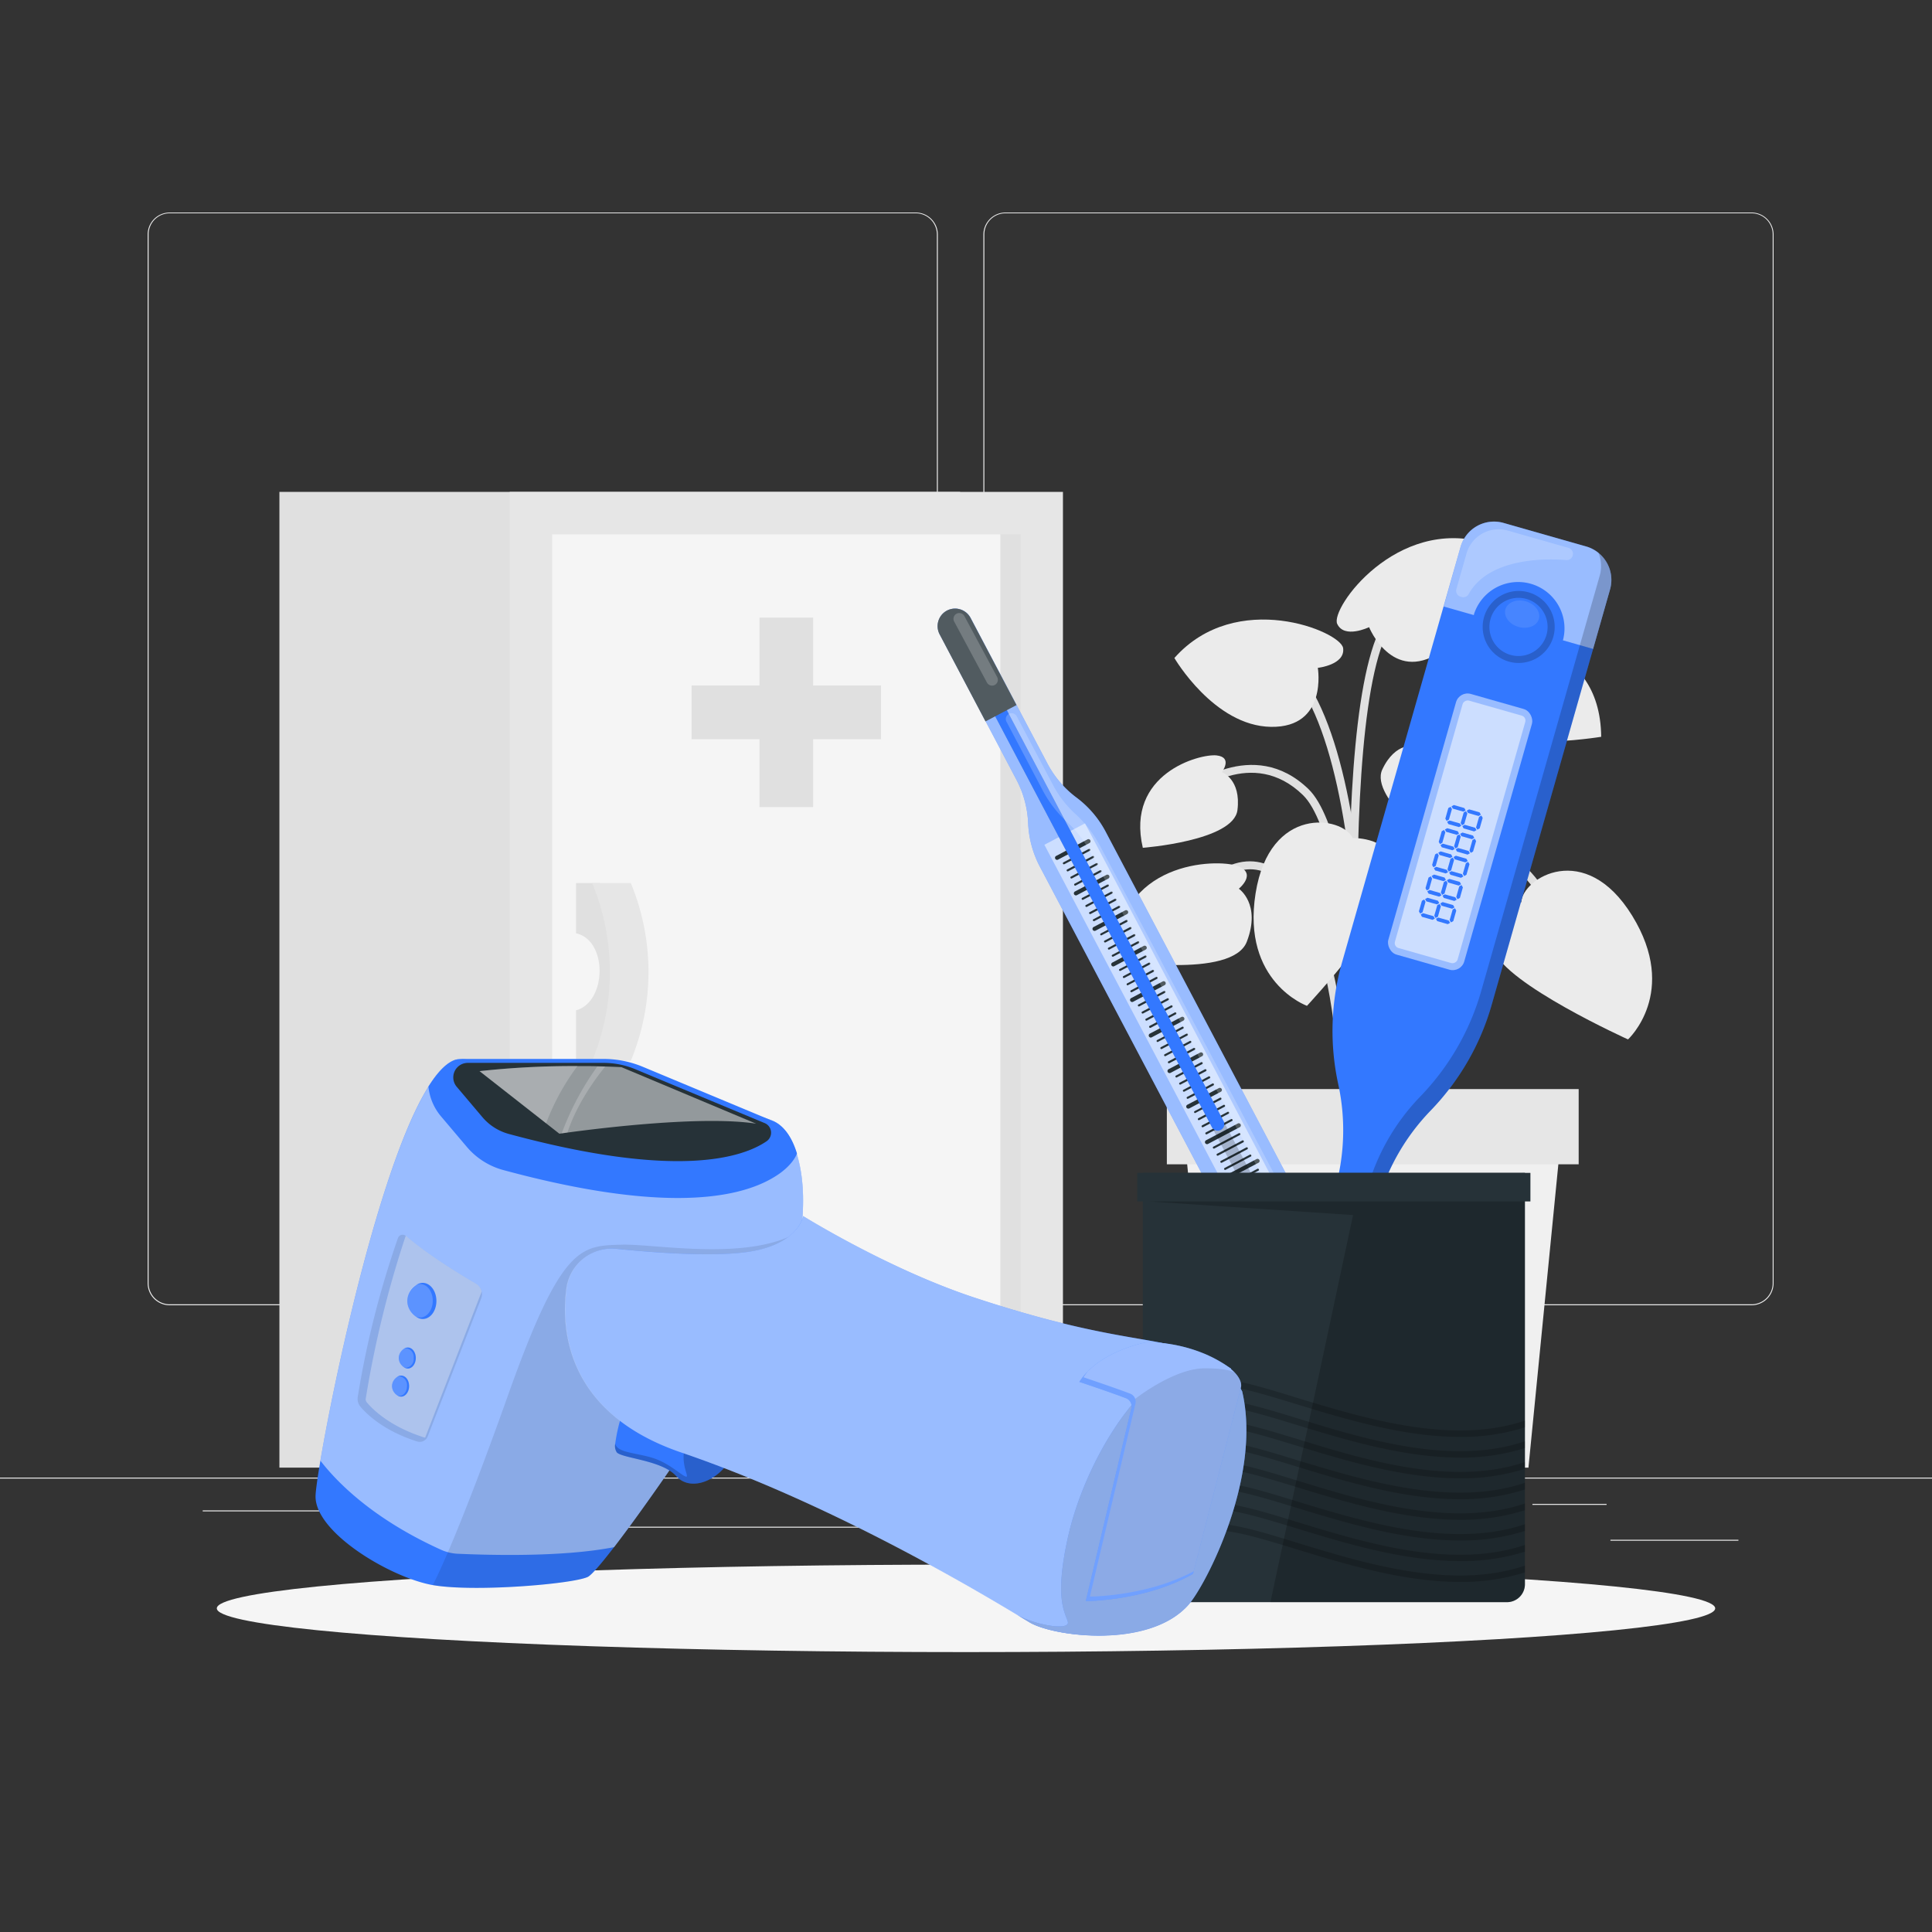 <svg xmlns="http://www.w3.org/2000/svg" viewBox="0 0 500 500"><rect x="0" y="0" width="500" height="500" fill="#333333" stroke="none"/><g id="freepik--background-complete--inject-243"><rect y="382.4" width="500" height="0.25" style="fill:#ebebeb"></rect><rect x="416.78" y="398.49" width="33.12" height="0.25" style="fill:#ebebeb"></rect><rect x="322.53" y="401.21" width="8.69" height="0.25" style="fill:#ebebeb"></rect><rect x="396.59" y="389.21" width="19.19" height="0.25" style="fill:#ebebeb"></rect><rect x="52.46" y="390.89" width="43.19" height="0.25" style="fill:#ebebeb"></rect><rect x="104.56" y="390.89" width="6.33" height="0.25" style="fill:#ebebeb"></rect><rect x="131.47" y="395.11" width="93.68" height="0.25" style="fill:#ebebeb"></rect><path d="M237,337.8H43.91a5.71,5.71,0,0,1-5.7-5.71V60.66A5.71,5.71,0,0,1,43.91,55H237a5.71,5.71,0,0,1,5.71,5.71V332.09A5.71,5.71,0,0,1,237,337.8ZM43.91,55.2a5.46,5.46,0,0,0-5.45,5.46V332.09a5.46,5.46,0,0,0,5.45,5.46H237a5.47,5.47,0,0,0,5.46-5.46V60.66A5.47,5.47,0,0,0,237,55.2Z" style="fill:#ebebeb"></path><path d="M453.31,337.8H260.21a5.72,5.72,0,0,1-5.71-5.71V60.66A5.72,5.72,0,0,1,260.21,55h193.1A5.71,5.71,0,0,1,459,60.66V332.09A5.71,5.71,0,0,1,453.31,337.8ZM260.21,55.2a5.47,5.47,0,0,0-5.46,5.46V332.09a5.47,5.47,0,0,0,5.46,5.46h193.1a5.47,5.47,0,0,0,5.46-5.46V60.66a5.47,5.47,0,0,0-5.46-5.46Z" style="fill:#ebebeb"></path><path d="M353.52,302.57c0-.83-2.84-83.7-16.32-96.81-13.11-12.74-28.15-.47-28.79.06l-1.35-1.62c.17-.15,17.15-14,31.61.05,14.09,13.7,16.84,94.81,16.95,98.26Z" style="fill:#e0e0e0"></path><path d="M354.67,318.86c-.09-1-9.21-99.48,26.76-140.77l1.59,1.39c-35.37,40.6-26.34,138.19-26.25,139.17Z" style="fill:#e0e0e0"></path><path d="M353.34,308.44l-2.1-.14c.07-1.12,7-112-19.35-136.24l1.43-1.55C360.44,195.46,353.65,303.84,353.34,308.44Z" style="fill:#e0e0e0"></path><path d="M356.78,308.38l-2.11,0c0-3.05.87-74.88,21.27-86.57,4.54-2.6,9-3,13.2-1.29,12.34,5.11,18.45,27.06,18.71,28l-2,.56c-.06-.22-6.1-21.89-17.48-26.6-3.58-1.48-7.4-1.09-11.34,1.17C357.63,234.72,356.78,307.64,356.78,308.38Z" style="fill:#e0e0e0"></path><path d="M348.83,308.43l-2.1-.12c0-.57,3.08-56.76-12.09-76.56C331,227,327,224.67,322.76,225c-9.93.7-18.27,15.24-18.35,15.39l-1.84-1c.36-.64,9-15.67,20-16.45,4.95-.35,9.57,2.21,13.7,7.61C352,250.89,349,306.09,348.83,308.43Z" style="fill:#e0e0e0"></path><path d="M352.16,316.07c-.42-5.45-9.92-133.75,6.8-156.36l1.7,1.25c-16.26,22-6.5,153.63-6.4,155Z" style="fill:#e0e0e0"></path><path d="M393.69,233.51s-10,3.69-7.05,12.42S421.33,269,421.33,269s13.28-12.18,1.09-32S394,227.26,393.69,233.51Z" style="fill:#ebebeb"></path><path d="M350.09,216.89s10.68-.44,11.29,8.76-23.14,34.66-23.14,34.66-16.94-6.12-13.3-29.09S347.44,211.23,350.09,216.89Z" style="fill:#ebebeb"></path><path d="M341.05,172.84s7.12-.77,6.55-5.1-27.68-15.5-43.67,2.55c0,0,10.24,17.59,25,17.82S341.05,172.84,341.05,172.84Z" style="fill:#ebebeb"></path><path d="M354.32,162.31s-6.45,3.11-8.26-.87,15.3-27.79,38.41-20.93c0,0,.62,20.34-11.82,28.36S354.32,162.31,354.32,162.31Z" style="fill:#ebebeb"></path><path d="M320.61,230s4.91-4-.39-5.9-31.32-1.39-31.59,24.38c0,0,30.3,5,34.05-4.78S320.61,230,320.61,230Z" style="fill:#ebebeb"></path><path d="M382.41,172.19s-4.92-4,.38-5.9,31.33-1.39,31.6,24.39c0,0-30.31,5-34.06-4.79S382.41,172.19,382.41,172.19Z" style="fill:#ebebeb"></path><path d="M366.38,193s-.43-4.82,3.47-2.93,17.45,16.53,3.39,30.41c0,0-18.92-14-15.51-21.32S366.38,193,366.38,193Z" style="fill:#ebebeb"></path><path d="M316.22,199.83s2.93-3.85-1.37-4.33-23.58,4.67-19.09,23.91c0,0,23.49-1.76,24.49-9.76S316.22,199.83,316.22,199.83Z" style="fill:#ebebeb"></path><polygon points="395.56 379.82 314.98 379.82 306.28 291.59 404.26 291.59 395.56 379.82" style="fill:#f0f0f0"></polygon><rect x="301.98" y="281.85" width="106.58" height="19.47" style="fill:#e6e6e6"></rect><rect x="72.32" y="127.3" width="176.16" height="252.52" transform="translate(320.79 507.12) rotate(180)" style="fill:#e0e0e0"></rect><rect x="131.9" y="127.3" width="143.18" height="252.52" transform="translate(406.99 507.12) rotate(180)" style="fill:#e6e6e6"></rect><rect x="88.2" y="192.94" width="230.58" height="121.25" transform="translate(-50.06 457.05) rotate(-90)" style="fill:#e0e0e0"></rect><rect x="85.59" y="195.55" width="230.58" height="116.01" transform="translate(-52.68 454.44) rotate(-90)" style="fill:#f5f5f5"></rect><polygon points="228.01 177.41 210.44 177.41 210.44 159.84 196.55 159.84 196.55 177.41 178.98 177.41 178.98 191.3 196.55 191.3 196.55 208.87 210.44 208.87 210.44 191.3 228.01 191.3 228.01 177.41" style="fill:#e0e0e0"></polygon><path d="M155.33,228.54h-6.25v13c8.24,1.79,8,17.74,0,19.93v13h6.25A60.08,60.08,0,0,0,155.33,228.54Z" style="fill:#e0e0e0"></path><path d="M163.25,274.53h-10a60.08,60.08,0,0,0,0-46h10A60.08,60.08,0,0,1,163.25,274.53Z" style="fill:#e6e6e6"></path></g><g id="freepik--Shadow--inject-243"><ellipse id="freepik--path--inject-243" cx="250" cy="416.24" rx="193.89" ry="11.32" style="fill:#f5f5f5"></ellipse></g><g id="freepik--thremometer-3--inject-243"><path d="M416.68,152.53,386.06,260a64.62,64.62,0,0,1-6.21,14.68,65.53,65.53,0,0,1-9.6,12.73A56.07,56.07,0,0,0,356.62,311l-16.47,57.83A5.79,5.79,0,0,1,329,365.68l16.47-57.82a56,56,0,0,0,.87-27.26,64.9,64.9,0,0,1,1-31.63L378,141.51a9,9,0,0,1,11.11-6.18l21.41,6.1A9,9,0,0,1,416.68,152.53Z" style="fill:#3378FF"></path><path d="M345.7,349.37l-5.55,19.49A5.79,5.79,0,0,1,329,365.68l5.55-19.48Z" style="fill:#263238"></path><path d="M345.7,349.37l-5.55,19.49A5.79,5.79,0,0,1,329,365.68l5.55-19.48Z" style="fill:#fff;opacity:0.5"></path><rect x="367.67" y="180.2" width="20.43" height="70.15" rx="3.1" transform="translate(73.43 -95.29) rotate(15.9)" style="fill:#fff;opacity:0.5"></rect><rect x="344.59" y="206.85" width="66.58" height="16.86" rx="1.32" transform="translate(688.44 -89.17) rotate(105.9)" style="fill:#fff;opacity:0.5"></rect><polygon points="378.72 210.05 375.98 209.27 375.65 208.68 376.25 208.34 378.97 209.12 379.31 209.72 378.72 210.05" style="fill:#3378FF"></polygon><polygon points="382.66 211.18 379.92 210.4 379.59 209.8 380.2 209.46 382.92 210.24 383.25 210.85 382.66 211.18" style="fill:#3378FF"></polygon><polygon points="377.58 214.05 374.84 213.27 374.51 212.67 375.12 212.34 377.84 213.11 378.17 213.72 377.58 214.05" style="fill:#3378FF"></polygon><polygon points="381.52 215.17 378.78 214.39 378.45 213.8 379.06 213.46 381.78 214.23 382.12 214.84 381.52 215.17" style="fill:#3378FF"></polygon><polygon points="382 214.13 382.79 211.39 383.38 211.06 383.72 211.66 382.94 214.38 382.34 214.72 382 214.13" style="fill:#3378FF"></polygon><polygon points="378.02 212.99 378.81 210.25 379.4 209.92 379.74 210.53 378.96 213.25 378.36 213.59 378.02 212.99" style="fill:#3378FF"></polygon><polygon points="374.05 211.86 374.82 209.12 375.42 208.79 375.76 209.39 374.98 212.12 374.38 212.45 374.05 211.86" style="fill:#3378FF"></polygon><polygon points="377.01 216.05 374.27 215.27 373.94 214.68 374.54 214.34 377.26 215.12 377.6 215.72 377.01 216.05" style="fill:#3378FF"></polygon><polygon points="380.95 217.18 378.21 216.4 377.88 215.8 378.49 215.46 381.21 216.24 381.55 216.84 380.95 217.18" style="fill:#3378FF"></polygon><polygon points="375.87 220.05 373.13 219.27 372.8 218.67 373.41 218.34 376.13 219.11 376.46 219.72 375.87 220.05" style="fill:#3378FF"></polygon><polygon points="379.81 221.17 377.07 220.39 376.74 219.8 377.35 219.46 380.07 220.23 380.41 220.84 379.81 221.17" style="fill:#3378FF"></polygon><polygon points="380.3 220.12 381.08 217.39 381.67 217.06 382.01 217.66 381.23 220.38 380.63 220.72 380.3 220.12" style="fill:#3378FF"></polygon><polygon points="376.32 218.99 377.1 216.25 377.69 215.92 378.03 216.53 377.25 219.25 376.65 219.59 376.32 218.99" style="fill:#3378FF"></polygon><polygon points="372.34 217.86 373.12 215.12 373.71 214.79 374.05 215.39 373.27 218.12 372.67 218.45 372.34 217.86" style="fill:#3378FF"></polygon><polygon points="375.3 222.05 372.56 221.27 372.23 220.68 372.83 220.34 375.56 221.12 375.89 221.72 375.3 222.05" style="fill:#3378FF"></polygon><polygon points="379.24 223.18 376.5 222.4 376.17 221.8 376.78 221.46 379.5 222.24 379.84 222.84 379.24 223.18" style="fill:#3378FF"></polygon><polygon points="374.16 226.05 371.42 225.27 371.09 224.67 371.7 224.34 374.42 225.11 374.76 225.72 374.16 226.05" style="fill:#3378FF"></polygon><polygon points="378.1 227.17 375.37 226.39 375.03 225.8 375.64 225.46 378.36 226.23 378.7 226.84 378.1 227.17" style="fill:#3378FF"></polygon><polygon points="378.59 226.12 379.37 223.39 379.96 223.05 380.3 223.66 379.52 226.38 378.92 226.72 378.59 226.12" style="fill:#3378FF"></polygon><polygon points="374.61 224.99 375.39 222.25 375.98 221.92 376.32 222.53 375.55 225.25 374.94 225.59 374.61 224.99" style="fill:#3378FF"></polygon><polygon points="370.63 223.86 371.41 221.12 372 220.79 372.34 221.39 371.56 224.11 370.96 224.45 370.63 223.86" style="fill:#3378FF"></polygon><polygon points="373.59 228.05 370.85 227.27 370.52 226.68 371.13 226.34 373.85 227.11 374.19 227.72 373.59 228.05" style="fill:#3378FF"></polygon><polygon points="377.53 229.18 374.79 228.4 374.46 227.8 375.07 227.46 377.79 228.24 378.13 228.84 377.53 229.18" style="fill:#3378FF"></polygon><polygon points="372.45 232.05 369.71 231.27 369.38 230.67 369.99 230.33 372.71 231.11 373.05 231.72 372.45 232.05" style="fill:#3378FF"></polygon><polygon points="376.39 233.17 373.66 232.39 373.32 231.79 373.93 231.46 376.65 232.23 376.99 232.84 376.39 233.17" style="fill:#3378FF"></polygon><polygon points="376.88 232.12 377.66 229.38 378.25 229.05 378.59 229.66 377.82 232.38 377.21 232.72 376.88 232.12" style="fill:#3378FF"></polygon><polygon points="372.9 230.99 373.68 228.25 374.27 227.92 374.61 228.53 373.84 231.25 373.23 231.59 372.9 230.99" style="fill:#3378FF"></polygon><polygon points="368.92 229.85 369.7 227.12 370.29 226.79 370.63 227.39 369.86 230.11 369.25 230.45 368.92 229.85" style="fill:#3378FF"></polygon><polygon points="371.88 234.05 369.14 233.27 368.81 232.68 369.42 232.34 372.14 233.11 372.48 233.72 371.88 234.05" style="fill:#3378FF"></polygon><polygon points="375.82 235.18 373.08 234.4 372.75 233.8 373.36 233.46 376.08 234.24 376.42 234.84 375.82 235.18" style="fill:#3378FF"></polygon><polygon points="370.74 238.05 368 237.27 367.67 236.67 368.28 236.33 371 237.11 371.34 237.72 370.74 238.05" style="fill:#3378FF"></polygon><polygon points="374.69 239.17 371.95 238.39 371.62 237.79 372.22 237.46 374.94 238.23 375.28 238.84 374.69 239.17" style="fill:#3378FF"></polygon><polygon points="375.17 238.12 375.95 235.38 376.55 235.05 376.88 235.66 376.11 238.38 375.5 238.72 375.17 238.12" style="fill:#3378FF"></polygon><polygon points="371.19 236.99 371.97 234.25 372.56 233.92 372.9 234.53 372.13 237.25 371.52 237.58 371.19 236.99" style="fill:#3378FF"></polygon><polygon points="367.21 235.85 367.99 233.12 368.58 232.78 368.92 233.39 368.15 236.11 367.54 236.45 367.21 235.85" style="fill:#3378FF"></polygon><path d="M416.68,152.53l-4.39,15.41-7.82-2.23.06-.17A12,12,0,0,0,381.45,159c0,.06,0,.12,0,.19l-7.83-2.23L378,141.51a9,9,0,0,1,11.11-6.18l21.41,6.1A9,9,0,0,1,416.68,152.53Z" style="fill:#fff;opacity:0.5"></path><path d="M395.54,153.28A9.32,9.32,0,1,0,402,164.8,9.32,9.32,0,0,0,395.54,153.28Zm-4.62,16.21a7.53,7.53,0,1,1,9.31-5.18A7.54,7.54,0,0,1,390.92,169.49Z" style="isolation:isolate;opacity:0.2"></path><path d="M398.26,160.17c-.52,1.83-2.88,2.76-5.27,2.08s-3.91-2.72-3.39-4.55,2.88-2.76,5.27-2.08S398.78,158.34,398.26,160.17Z" style="fill:#fff;opacity:0.1"></path><path d="M416.67,152.53,386.06,260a64.62,64.62,0,0,1-6.21,14.68,65.53,65.53,0,0,1-9.6,12.73A56.07,56.07,0,0,0,356.62,311l-16.47,57.83a5.78,5.78,0,0,1-11.16-.14,5.38,5.38,0,0,0,1.3.56,5.79,5.79,0,0,0,7.16-4l16.47-57.82a56.1,56.1,0,0,1,13.63-23.63,65.47,65.47,0,0,0,9.6-12.72,64.7,64.7,0,0,0,6.21-14.69L414,149a8.92,8.92,0,0,0-.36-6A9,9,0,0,1,416.67,152.53Z" style="isolation:isolate;opacity:0.2"></path><path d="M332.22,364.88h0a1.32,1.32,0,0,1-.91-1.64l3.08-10.82a1.33,1.33,0,0,1,1.64-.91h0a1.33,1.33,0,0,1,.91,1.64L333.85,364A1.32,1.32,0,0,1,332.22,364.88Z" style="fill:#fff;opacity:0.2"></path><path d="M376.92,152.43l2.61-9.17a8.65,8.65,0,0,1,10.68-5.95l15.71,4.48a1.59,1.59,0,0,1,1.09,2h0a1.59,1.59,0,0,1-1.67,1.15c-4.57-.38-19.89-.86-25.25,8.8a1.57,1.57,0,0,1-1.82.76l-.25-.07A1.59,1.59,0,0,1,376.92,152.43Z" style="fill:#fff;opacity:0.2"></path></g><g id="freepik--thremometer-2--inject-243"><path d="M348.77,375.3,269.08,224.22a26.54,26.54,0,0,1-3-11.2,26.42,26.42,0,0,0-3-11.17l-19.89-37.71a4.55,4.55,0,0,1,1.89-6.11,4.53,4.53,0,0,1,6.12,1.89l19.88,37.7a26.28,26.28,0,0,0,7.53,8.8,26.45,26.45,0,0,1,7.53,8.82l79.68,151.08a9.62,9.62,0,1,1-17,9Z" style="fill:#3378FF"></path><path d="M348.77,375.3,269.08,224.22a26.54,26.54,0,0,1-3-11.2,26.42,26.42,0,0,0-3-11.17l-19.89-37.71a4.55,4.55,0,0,1,1.89-6.11,4.53,4.53,0,0,1,6.12,1.89l19.88,37.7a26.28,26.28,0,0,0,7.53,8.8,26.45,26.45,0,0,1,7.53,8.82l79.68,151.08a9.62,9.62,0,1,1-17,9Z" style="fill:#fff;opacity:0.5"></path><rect x="307.79" y="206.37" width="11.88" height="163.75" transform="translate(725.71 396.86) rotate(152.19)" style="fill:#fff;opacity:0.5"></rect><path d="M346.33,360.49a.54.54,0,0,1-.47-.29.53.53,0,0,1,.22-.72l8.17-4.31a.54.54,0,0,1,.5.95l-8.17,4.31A.54.54,0,0,1,346.33,360.49Z" style="fill:#263238"></path><path d="M346.16,358a.27.27,0,0,1-.12-.51l6.57-3.46a.27.27,0,0,1,.25.47l-6.57,3.47A.31.31,0,0,1,346.16,358Z" style="fill:#263238"></path><path d="M345.19,356.12a.27.27,0,0,1-.12-.51l6.57-3.46a.27.27,0,1,1,.25.47l-6.57,3.47A.31.31,0,0,1,345.19,356.12Z" style="fill:#263238"></path><path d="M344.22,354.28a.27.27,0,0,1-.24-.14.26.26,0,0,1,.12-.36l6.57-3.47a.27.27,0,0,1,.36.11.28.28,0,0,1-.11.37l-6.57,3.46A.31.31,0,0,1,344.22,354.28Z" style="fill:#263238"></path><path d="M343.25,352.44a.27.27,0,0,1-.24-.14.26.26,0,0,1,.12-.36l6.57-3.47a.27.27,0,0,1,.36.11.28.28,0,0,1-.11.37l-6.57,3.46A.31.31,0,0,1,343.25,352.44Z" style="fill:#263238"></path><path d="M341.48,351.29A.51.51,0,0,1,341,351a.53.53,0,0,1,.22-.72L349.4,346a.54.54,0,0,1,.72.23.53.53,0,0,1-.22.72l-8.17,4.31A.54.54,0,0,1,341.48,351.29Z" style="fill:#263238"></path><path d="M341.31,348.76a.27.27,0,0,1-.24-.14.26.26,0,0,1,.12-.36l6.56-3.47a.28.28,0,0,1,.37.11.27.27,0,0,1-.12.37l-6.56,3.46A.31.31,0,0,1,341.31,348.76Z" style="fill:#263238"></path><path d="M340.34,346.92a.27.27,0,0,1-.24-.14.26.26,0,0,1,.12-.36l6.56-3.47a.28.28,0,0,1,.37.11.27.27,0,0,1-.12.37l-6.56,3.46A.31.31,0,0,1,340.34,346.92Z" style="fill:#263238"></path><path d="M339.37,345.08a.27.27,0,0,1-.24-.14.26.26,0,0,1,.12-.36l6.56-3.47a.28.28,0,0,1,.37.12.26.26,0,0,1-.12.36l-6.56,3.46A.31.31,0,0,1,339.37,345.08Z" style="fill:#263238"></path><path d="M338.4,343.24a.27.27,0,0,1-.24-.14.27.27,0,0,1,.11-.36l6.57-3.47a.28.28,0,0,1,.37.12.26.26,0,0,1-.12.36l-6.57,3.46A.24.24,0,0,1,338.4,343.24Z" style="fill:#263238"></path><path d="M336.63,342.09a.52.52,0,0,1-.47-.28.54.54,0,0,1,.22-.73l8.17-4.3a.53.53,0,0,1,.72.22.54.54,0,0,1-.22.73l-8.17,4.3A.54.54,0,0,1,336.63,342.09Z" style="fill:#263238"></path><path d="M336.46,339.57a.28.28,0,0,1-.24-.15.27.27,0,0,1,.11-.36l6.57-3.47a.29.29,0,0,1,.37.12.26.26,0,0,1-.12.36l-6.57,3.46A.28.28,0,0,1,336.46,339.57Z" style="fill:#263238"></path><path d="M335.49,337.73a.28.28,0,0,1-.24-.15.27.27,0,0,1,.11-.36l6.57-3.46a.28.28,0,0,1,.37.11.26.26,0,0,1-.12.36l-6.57,3.46A.28.28,0,0,1,335.49,337.73Z" style="fill:#263238"></path><path d="M334.52,335.89a.28.28,0,0,1-.24-.15.27.27,0,0,1,.11-.36l6.57-3.46a.28.28,0,0,1,.37.11.26.26,0,0,1-.12.36l-6.57,3.47Z" style="fill:#263238"></path><path d="M333.55,334.05a.28.28,0,0,1-.24-.15.27.27,0,0,1,.11-.36l6.57-3.46a.28.28,0,0,1,.37.11.27.27,0,0,1-.12.36L333.67,334A.27.27,0,0,1,333.55,334.05Z" style="fill:#263238"></path><path d="M331.78,332.9a.54.54,0,0,1-.25-1l8.17-4.31a.53.53,0,0,1,.72.22.54.54,0,0,1-.22.73l-8.17,4.3A.45.45,0,0,1,331.78,332.9Z" style="fill:#263238"></path><path d="M331.61,330.37a.26.26,0,0,1-.24-.15.27.27,0,0,1,.11-.36l6.57-3.46a.27.27,0,1,1,.25.47l-6.57,3.47A.27.27,0,0,1,331.61,330.37Z" style="fill:#263238"></path><path d="M330.64,328.53a.27.27,0,0,1-.24-.14.27.27,0,0,1,.11-.37l6.57-3.46a.27.27,0,1,1,.25.47l-6.57,3.47Z" style="fill:#263238"></path><path d="M329.67,326.69a.27.27,0,0,1-.24-.14.28.28,0,0,1,.11-.37l6.57-3.46a.27.27,0,1,1,.25.47l-6.57,3.47Z" style="fill:#263238"></path><path d="M328.7,324.85a.27.27,0,0,1-.24-.14.28.28,0,0,1,.11-.37l6.57-3.46a.27.27,0,1,1,.25.47l-6.57,3.47Z" style="fill:#263238"></path><path d="M326.93,323.7a.51.51,0,0,1-.47-.29.53.53,0,0,1,.22-.72l8.16-4.31a.54.54,0,0,1,.73.23.53.53,0,0,1-.22.72l-8.17,4.31A.54.54,0,0,1,326.93,323.7Z" style="fill:#263238"></path><path d="M326.76,321.17a.27.27,0,0,1-.24-.14.26.26,0,0,1,.11-.36l6.57-3.47a.27.27,0,1,1,.25.47l-6.57,3.47A.27.27,0,0,1,326.76,321.17Z" style="fill:#263238"></path><path d="M325.79,319.33a.27.27,0,0,1-.24-.14.27.27,0,0,1,.11-.36l6.57-3.47a.27.27,0,0,1,.36.11.28.28,0,0,1-.11.37l-6.57,3.46Z" style="fill:#263238"></path><path d="M324.82,317.49a.27.27,0,0,1-.24-.14.27.27,0,0,1,.11-.36l6.57-3.47a.27.27,0,0,1,.36.11.28.28,0,0,1-.11.37l-6.57,3.46A.27.27,0,0,1,324.82,317.49Z" style="fill:#263238"></path><path d="M323.85,315.65a.27.27,0,0,1-.24-.14.27.27,0,0,1,.11-.36l6.57-3.47a.27.27,0,0,1,.36.11.28.28,0,0,1-.11.37L324,315.62Z" style="fill:#263238"></path><path d="M322.08,314.5a.53.53,0,0,1-.25-1l8.16-4.31a.55.55,0,0,1,.73.23.53.53,0,0,1-.22.72l-8.17,4.31A.57.57,0,0,1,322.08,314.5Z" style="fill:#263238"></path><path d="M321.91,312a.27.27,0,0,1-.24-.14.27.27,0,0,1,.11-.36l6.57-3.47a.26.26,0,0,1,.36.12.27.27,0,0,1-.11.36L322,311.94Z" style="fill:#263238"></path><path d="M320.94,310.13a.27.27,0,0,1-.24-.14.27.27,0,0,1,.11-.36l6.57-3.47a.28.28,0,0,1,.36.12.27.27,0,0,1-.11.36l-6.57,3.46Z" style="fill:#263238"></path><path d="M320,308.29a.27.27,0,0,1-.24-.14.27.27,0,0,1,.11-.36l6.57-3.47a.28.28,0,0,1,.36.12.27.27,0,0,1-.11.36l-6.57,3.46Z" style="fill:#263238"></path><path d="M319,306.46a.28.28,0,0,1-.24-.15.27.27,0,0,1,.11-.36l6.57-3.47a.27.27,0,0,1,.36.12.27.27,0,0,1-.11.36l-6.57,3.46A.28.28,0,0,1,319,306.46Z" style="fill:#263238"></path><path d="M317.23,305.3a.53.53,0,0,1-.25-1l8.16-4.3a.54.54,0,1,1,.5.95l-8.16,4.3A.46.46,0,0,1,317.23,305.3Z" style="fill:#263238"></path><path d="M317.06,302.78a.28.28,0,0,1-.24-.15.27.27,0,0,1,.11-.36l6.57-3.46a.27.27,0,0,1,.25.47l-6.57,3.47Z" style="fill:#263238"></path><path d="M316.09,300.94a.28.28,0,0,1-.24-.15.27.27,0,0,1,.11-.36l6.57-3.46a.27.27,0,1,1,.25.47l-6.57,3.47Z" style="fill:#263238"></path><path d="M315.12,299.1a.28.28,0,0,1-.24-.15.27.27,0,0,1,.11-.36l6.57-3.46a.27.27,0,0,1,.25.47l-6.57,3.47Z" style="fill:#263238"></path><path d="M314.15,297.26a.26.26,0,0,1-.24-.15.27.27,0,0,1,.11-.36l6.57-3.46a.27.27,0,1,1,.25.47l-6.57,3.47Z" style="fill:#263238"></path><path d="M312.38,296.11a.56.56,0,0,1-.48-.29.54.54,0,0,1,.23-.72l8.16-4.31a.54.54,0,1,1,.5.95l-8.16,4.31A.57.57,0,0,1,312.38,296.11Z" style="fill:#263238"></path><path d="M312.21,293.58a.27.27,0,0,1-.24-.14.27.27,0,0,1,.11-.37l6.57-3.46a.27.27,0,0,1,.25.47l-6.57,3.47Z" style="fill:#263238"></path><path d="M311.24,291.74a.27.27,0,0,1-.24-.14.28.28,0,0,1,.11-.37l6.57-3.46a.27.27,0,1,1,.25.47l-6.57,3.47A.27.27,0,0,1,311.24,291.74Z" style="fill:#263238"></path><path d="M310.27,289.9a.27.27,0,0,1-.24-.14.28.28,0,0,1,.11-.37l6.57-3.46a.27.27,0,0,1,.25.47l-6.57,3.47Z" style="fill:#263238"></path><path d="M309.3,288.06a.27.27,0,0,1-.24-.14.26.26,0,0,1,.11-.36l6.57-3.47a.27.27,0,0,1,.36.11.28.28,0,0,1-.11.37L309.42,288A.27.27,0,0,1,309.3,288.06Z" style="fill:#263238"></path><path d="M307.53,286.91a.53.53,0,0,1-.25-1l8.16-4.31a.54.54,0,0,1,.73.23.53.53,0,0,1-.23.72l-8.16,4.31A.57.57,0,0,1,307.53,286.91Z" style="fill:#263238"></path><path d="M307.35,284.38a.27.27,0,0,1-.12-.5l6.57-3.47a.27.27,0,0,1,.36.11.28.28,0,0,1-.11.37l-6.57,3.46A.28.28,0,0,1,307.35,284.38Z" style="fill:#263238"></path><path d="M306.38,282.54a.27.27,0,0,1-.12-.5l6.57-3.47a.27.27,0,0,1,.36.11.27.27,0,0,1-.11.37l-6.57,3.46A.28.28,0,0,1,306.38,282.54Z" style="fill:#263238"></path><path d="M305.41,280.7a.27.27,0,0,1-.12-.5l6.57-3.47a.27.27,0,0,1,.25.48l-6.57,3.46A.28.28,0,0,1,305.41,280.7Z" style="fill:#263238"></path><path d="M304.44,278.86a.27.27,0,0,1-.12-.5l6.57-3.47a.28.28,0,0,1,.36.12.27.27,0,0,1-.11.36l-6.57,3.46A.28.28,0,0,1,304.44,278.86Z" style="fill:#263238"></path><path d="M302.68,277.71a.53.53,0,0,1-.25-1l8.16-4.3a.53.53,0,1,1,.5.94l-8.16,4.31A.57.57,0,0,1,302.68,277.71Z" style="fill:#263238"></path><path d="M302.5,275.18a.27.27,0,0,1-.12-.5l6.57-3.47a.27.27,0,0,1,.36.12.27.27,0,0,1-.11.36l-6.57,3.46A.28.28,0,0,1,302.5,275.18Z" style="fill:#263238"></path><path d="M301.53,273.35a.28.28,0,0,1-.23-.15.27.27,0,0,1,.11-.36l6.57-3.46a.27.27,0,0,1,.25.47l-6.57,3.46A.28.28,0,0,1,301.53,273.35Z" style="fill:#263238"></path><path d="M300.56,271.51a.28.28,0,0,1-.23-.15.27.27,0,0,1,.11-.36l6.57-3.46a.27.27,0,1,1,.25.47l-6.57,3.46A.2.2,0,0,1,300.56,271.51Z" style="fill:#263238"></path><path d="M299.59,269.67a.27.27,0,0,1-.12-.51L306,265.7a.27.27,0,0,1,.25.47l-6.57,3.47A.28.28,0,0,1,299.59,269.67Z" style="fill:#263238"></path><path d="M297.83,268.52a.55.55,0,0,1-.48-.29.54.54,0,0,1,.23-.73l8.16-4.3a.54.54,0,0,1,.73.22.56.56,0,0,1-.23.73l-8.16,4.3A.47.47,0,0,1,297.83,268.52Z" style="fill:#263238"></path><path d="M297.65,266a.27.27,0,0,1-.12-.51L304.1,262a.27.27,0,0,1,.25.47L297.78,266A.28.28,0,0,1,297.65,266Z" style="fill:#263238"></path><path d="M296.68,264.15a.25.25,0,0,1-.23-.15.27.27,0,0,1,.11-.36l6.57-3.46a.27.27,0,0,1,.25.47l-6.57,3.47A.28.28,0,0,1,296.68,264.15Z" style="fill:#263238"></path><path d="M295.71,262.31a.25.25,0,0,1-.23-.14.27.27,0,0,1,.11-.37l6.57-3.46a.27.27,0,0,1,.25.47l-6.57,3.47A.28.28,0,0,1,295.71,262.31Z" style="fill:#263238"></path><path d="M294.74,260.47a.25.25,0,0,1-.23-.14.28.28,0,0,1,.11-.37l6.57-3.46a.27.27,0,1,1,.25.47l-6.57,3.47A.28.28,0,0,1,294.74,260.47Z" style="fill:#263238"></path><path d="M293,259.32a.55.55,0,0,1-.48-.29.53.53,0,0,1,.22-.72l8.17-4.31a.52.52,0,0,1,.72.23.53.53,0,0,1-.22.72l-8.16,4.31A.57.57,0,0,1,293,259.32Z" style="fill:#263238"></path><path d="M292.8,256.79a.25.25,0,0,1-.23-.14.26.26,0,0,1,.11-.36l6.57-3.47a.27.27,0,0,1,.25.47l-6.57,3.47A.28.28,0,0,1,292.8,256.79Z" style="fill:#263238"></path><path d="M291.83,255a.25.25,0,0,1-.23-.14.26.26,0,0,1,.11-.36l6.57-3.47a.27.27,0,0,1,.36.11.28.28,0,0,1-.11.37L292,254.92A.28.28,0,0,1,291.83,255Z" style="fill:#263238"></path><path d="M290.86,253.11a.28.28,0,0,1-.24-.14.28.28,0,0,1,.12-.36l6.57-3.47a.27.27,0,0,1,.36.11.28.28,0,0,1-.11.37L291,253.08A.31.31,0,0,1,290.86,253.11Z" style="fill:#263238"></path><path d="M289.89,251.27a.26.26,0,0,1-.12-.5l6.57-3.47a.27.27,0,0,1,.36.11.28.28,0,0,1-.11.37L290,251.24A.31.31,0,0,1,289.89,251.27Z" style="fill:#263238"></path><path d="M288.12,250.12a.53.53,0,0,1-.47-.29.53.53,0,0,1,.22-.72L296,244.8a.54.54,0,0,1,.72.23.53.53,0,0,1-.22.72l-8.16,4.31A.62.62,0,0,1,288.12,250.12Z" style="fill:#263238"></path><path d="M288,247.59a.26.26,0,0,1-.12-.5l6.57-3.47a.26.26,0,0,1,.36.12.27.27,0,0,1-.11.36l-6.57,3.46A.31.31,0,0,1,288,247.59Z" style="fill:#263238"></path><path d="M287,245.75a.26.26,0,0,1-.12-.5l6.57-3.47a.27.27,0,0,1,.25.48l-6.57,3.46A.31.31,0,0,1,287,245.75Z" style="fill:#263238"></path><path d="M286,243.91a.26.26,0,0,1-.12-.5l6.57-3.47a.27.27,0,0,1,.36.12.27.27,0,0,1-.11.36l-6.57,3.46A.31.31,0,0,1,286,243.91Z" style="fill:#263238"></path><path d="M285,242.08a.29.29,0,0,1-.24-.15.28.28,0,0,1,.12-.36l6.57-3.47a.28.28,0,0,1,.36.12.27.27,0,0,1-.11.36L285.17,242A.33.33,0,0,1,285,242.08Z" style="fill:#263238"></path><path d="M283.27,240.92a.53.53,0,0,1-.47-.28.54.54,0,0,1,.22-.73l8.17-4.3a.53.53,0,0,1,.72.22.54.54,0,0,1-.22.73l-8.17,4.3A.54.54,0,0,1,283.27,240.92Z" style="fill:#263238"></path><path d="M283.1,238.4a.28.28,0,0,1-.24-.15.26.26,0,0,1,.12-.36l6.57-3.46a.27.27,0,0,1,.25.47l-6.57,3.47A.31.31,0,0,1,283.1,238.4Z" style="fill:#263238"></path><path d="M282.13,236.56a.28.28,0,0,1-.24-.15.26.26,0,0,1,.12-.36l6.57-3.46a.27.27,0,0,1,.25.47l-6.57,3.47A.31.31,0,0,1,282.13,236.56Z" style="fill:#263238"></path><path d="M281.16,234.72a.28.28,0,0,1-.24-.15.26.26,0,0,1,.12-.36l6.57-3.46a.27.27,0,0,1,.25.47l-6.57,3.47A.31.31,0,0,1,281.16,234.72Z" style="fill:#263238"></path><path d="M280.19,232.88a.27.27,0,0,1-.12-.51l6.57-3.46a.27.27,0,0,1,.25.47l-6.57,3.47A.31.31,0,0,1,280.19,232.88Z" style="fill:#263238"></path><path d="M278.42,231.73a.54.54,0,0,1-.25-1l8.17-4.31a.53.53,0,0,1,.72.22.54.54,0,0,1-.22.73l-8.17,4.31A.54.54,0,0,1,278.42,231.73Z" style="fill:#263238"></path><path d="M278.25,229.2a.27.27,0,0,1-.12-.51l6.56-3.46a.28.28,0,0,1,.37.11.26.26,0,0,1-.12.36l-6.56,3.47A.31.31,0,0,1,278.25,229.2Z" style="fill:#263238"></path><path d="M277.28,227.36a.27.27,0,0,1-.12-.51l6.56-3.46a.28.28,0,0,1,.37.11.26.26,0,0,1-.12.36l-6.56,3.47A.31.31,0,0,1,277.28,227.36Z" style="fill:#263238"></path><path d="M276.31,225.52a.27.27,0,0,1-.12-.51l6.56-3.46a.28.28,0,0,1,.37.11.26.26,0,0,1-.12.36l-6.56,3.47A.31.31,0,0,1,276.31,225.52Z" style="fill:#263238"></path><path d="M275.34,223.68a.27.27,0,0,1-.24-.14.28.28,0,0,1,.11-.37l6.57-3.46a.28.28,0,0,1,.37.11.26.26,0,0,1-.12.36l-6.57,3.47A.24.24,0,0,1,275.34,223.68Z" style="fill:#263238"></path><path d="M273.57,222.53a.51.51,0,0,1-.47-.29.53.53,0,0,1,.22-.72l8.17-4.31a.54.54,0,0,1,.5.95l-8.17,4.31A.54.54,0,0,1,273.57,222.53Z" style="fill:#263238"></path><path d="M251.58,170.41h0a1.7,1.7,0,0,1,2.3.71L356.69,366.06a1.69,1.69,0,0,1-.71,2.29h0a1.69,1.69,0,0,1-2.29-.71L250.87,172.7A1.7,1.7,0,0,1,251.58,170.41Z" style="opacity:0.2"></path><path d="M246.58,160.92h0a1.69,1.69,0,0,1,2.29.71l67.78,128.51a1.69,1.69,0,0,1-.71,2.29h0a1.69,1.69,0,0,1-2.29-.71L245.87,163.21A1.69,1.69,0,0,1,246.58,160.92Z" style="fill:#3378FF"></path><path d="M255.05,186.69l-11.89-22.55a4.55,4.55,0,0,1,1.89-6.11,4.53,4.53,0,0,1,6.12,1.89l11.89,22.55Z" style="fill:#263238"></path><path d="M255.05,186.69l-11.89-22.55a4.55,4.55,0,0,1,1.89-6.11,4.53,4.53,0,0,1,6.12,1.89l11.89,22.55Z" style="fill:#fff;opacity:0.2"></path><g style="opacity:0.2"><path d="M257.06,177.41a1.52,1.52,0,0,1-1.64-.76l-8.51-15.84a1.5,1.5,0,0,1,2.64-1.42l8.52,15.84a1.51,1.51,0,0,1-1,2.18Z" style="fill:#fff"></path></g><g style="opacity:0.2"><path d="M361.54,367.78a1.51,1.51,0,0,1-1.66-.76L282,220.25a27.41,27.41,0,0,0-5.74-7.41,30.62,30.62,0,0,1-6.41-8.29l-9.34-17.71a1.5,1.5,0,1,1,2.65-1.4l9.35,17.71a27.49,27.49,0,0,0,5.77,7.48,30.16,30.16,0,0,1,6.37,8.22l77.92,146.76a1.5,1.5,0,0,1-.62,2A1.86,1.86,0,0,1,361.54,367.78Z" style="fill:#fff"></path></g></g><g id="freepik--Mug--inject-243"><path d="M394.65,303.54V410a4.65,4.65,0,0,1-4.65,4.64H300.39a4.64,4.64,0,0,1-4.64-4.64V303.54Z" style="fill:#263238"></path><g style="isolation:isolate;opacity:0.2"><path d="M394.65,405.18v1.75a53.9,53.9,0,0,1-16.79,2.47c-14.64,0-29.81-4.63-42.3-8.45-8.58-2.62-16-4.89-20.86-4.89a44.53,44.53,0,0,0-18.95,4v-1.86a46.24,46.24,0,0,1,18.95-3.83c5.11,0,12.63,2.3,21.34,5C353.35,404.66,375.9,411.55,394.65,405.18Z"></path><path d="M394.65,399.82v1.75A53.9,53.9,0,0,1,377.86,404c-14.64,0-29.81-4.63-42.3-8.46-8.58-2.61-16-4.89-20.86-4.89a44.36,44.36,0,0,0-18.95,4.05v-1.86A46.22,46.22,0,0,1,314.7,389c5.11,0,12.63,2.31,21.34,5C353.35,399.29,375.9,406.19,394.65,399.82Z"></path><path d="M394.65,394.46v1.74a53.91,53.91,0,0,1-16.79,2.48c-14.64,0-29.81-4.64-42.3-8.46-8.58-2.62-16-4.89-20.86-4.89a44.36,44.36,0,0,0-18.95,4.05v-1.86a46.22,46.22,0,0,1,18.95-3.84c5.11,0,12.63,2.31,21.34,5C353.35,393.93,375.9,400.83,394.65,394.46Z"></path><path d="M394.65,389.1v1.74a53.91,53.91,0,0,1-16.79,2.48c-14.64,0-29.81-4.64-42.3-8.46-8.58-2.62-16-4.89-20.86-4.89a44.36,44.36,0,0,0-18.95,4v-1.86a46.22,46.22,0,0,1,18.95-3.84c5.11,0,12.63,2.3,21.34,5C353.35,388.57,375.9,395.46,394.65,389.1Z"></path><path d="M394.65,383.74v1.74A53.91,53.91,0,0,1,377.86,388c-14.64,0-29.81-4.64-42.3-8.46-8.58-2.63-16-4.89-20.86-4.89a44.38,44.38,0,0,0-18.95,4V376.8A46.22,46.22,0,0,1,314.7,373c5.11,0,12.63,2.3,21.34,5C353.35,383.21,375.9,390.1,394.65,383.74Z"></path><path d="M394.65,378.38v1.74a53.9,53.9,0,0,1-16.79,2.47c-14.64,0-29.81-4.63-42.3-8.45-8.58-2.63-16-4.89-20.86-4.89a44.53,44.53,0,0,0-18.95,4v-1.86a46.24,46.24,0,0,1,18.95-3.83c5.11,0,12.63,2.29,21.34,4.95C353.35,377.85,375.9,384.74,394.65,378.38Z"></path><path d="M394.65,373v1.75a53.9,53.9,0,0,1-16.79,2.47c-14.64,0-29.81-4.63-42.3-8.46-8.58-2.62-16-4.88-20.86-4.88a44.38,44.38,0,0,0-18.95,4v-1.86a46.41,46.41,0,0,1,18.95-3.83c5.11,0,12.63,2.29,21.34,4.95C353.35,372.49,375.9,379.38,394.65,373Z"></path><path d="M394.65,367.65v1.74a53.91,53.91,0,0,1-16.79,2.48c-14.64,0-29.81-4.64-42.3-8.46-8.58-2.62-16-4.89-20.86-4.89a44.36,44.36,0,0,0-18.95,4.05v-1.86a46.22,46.22,0,0,1,18.95-3.84c5.11,0,12.63,2.3,21.34,5C353.35,367.12,375.9,374,394.65,367.65Z"></path></g><path d="M390,414.64H328.79l21.38-100.18-52.9-3.53,97.38-7.39V410A4.65,4.65,0,0,1,390,414.64Z" style="isolation:isolate;opacity:0.2"></path><rect x="294.33" y="303.54" width="101.74" height="7.39" style="fill:#263238"></rect></g><g id="freepik--thremometer-1--inject-243"><path d="M204.86,328.87c-5.09,14.45-48,76.91-52.73,79.23-3.77,1.83-29.38,4-40.14,2.12S81.25,396.58,81.67,387C82,379,96.05,304.83,110.89,281.21c2.34-3.73,4.7-6.21,7-6.95a4.79,4.79,0,0,1,1.48-.25l.26,0h0c4.89.85,70.76,12.25,80,15.88l.21.08c2.95,1.22,5,4.36,6.32,8.52C208.84,306.83,208.25,319.25,204.86,328.87Z" style="fill:#3378FF"></path><path d="M204.86,328.87c-4.07,11.57-32.39,53.92-45.94,71.53-13.89,2.73-33.83,2-40.48,1.71a11.84,11.84,0,0,1-4.22-1c-17.73-8-27.07-17.59-31.3-23.09,3.8-22.35,15.6-77.13,28-96.82,2.34-3.73,4.7-6.21,7-6.95a4.79,4.79,0,0,1,1.48-.25l.26,0h0c4.89.85,70.76,12.25,80,15.88l.21.08c2.95,1.22,5,4.36,6.32,8.52C208.84,306.83,208.25,319.25,204.86,328.87Z" style="fill:#fff;opacity:0.5"></path><path d="M206.26,298.53c-.84,2.16-3,4.18-4.87,5.43-5.87,4-14.62,6.08-26,6.08-12.24,0-27.41-2.43-45.09-7.22a18.81,18.81,0,0,1-9.53-6.06l-6.64-7.85a14.07,14.07,0,0,1-3.25-7.7c2.34-3.73,4.7-6.21,7-6.95.59-.1,1.17-.16,1.74-.21h0c.47,0,.93,0,1.38,0h35.13a26.55,26.55,0,0,1,10.29,2.06l33.25,13.86.21.08C202.89,291.23,205,294.37,206.26,298.53Z" style="fill:#3378FF"></path><path d="M121.06,275.07h35.13a21.43,21.43,0,0,1,8.25,1.65l33.47,13.94a2.69,2.69,0,0,1,.49,4.69c-6.16,4.23-23.15,9.91-66.7-1.88a13.63,13.63,0,0,1-6.87-4.37l-6.64-7.85A3.76,3.76,0,0,1,121.06,275.07Z" style="fill:#263238"></path><path d="M207.33,318.39a53.09,53.09,0,0,1-2.47,10.48c-5.09,14.45-48,76.91-52.73,79.23-3.77,1.83-29.38,4-40.14,2.12,0,0,5.67-10.27,19.53-49.26s18.9-38.52,29.38-38.84C169.67,321.87,194.44,326.7,207.33,318.39Z" style="isolation:isolate;opacity:0.1"></path><path d="M124.51,336.07,110.7,371.73a2.22,2.22,0,0,1-2.74,1.32c-8.44-2.67-12.86-6.87-14.64-8.95a3.19,3.19,0,0,1-.73-2.61A240.63,240.63,0,0,1,103,320.39a1.28,1.28,0,0,1,2-.57s0,0,.06,0c5.58,4.87,14.09,10.05,18.14,12.41a3.1,3.1,0,0,1,1.46,2A3,3,0,0,1,124.51,336.07Z" style="isolation:isolate;opacity:0.1"></path><path d="M124.65,334.27,110.05,372a.15.15,0,0,1-.12.06h0c-8.61-2.72-13.12-6.9-15-9.13a1.22,1.22,0,0,1-.27-1A269.55,269.55,0,0,1,105,319.82s0,0,.06,0c5.58,4.87,14.09,10.05,18.14,12.41A3.1,3.1,0,0,1,124.65,334.27Z" style="fill:#fff;opacity:0.3"></path><path d="M189.27,377.21c-3.36,6.2-10.63,8.89-14.25,4.81s-13.7-4.57-15.36-6.1a3,3,0,0,1-.44-2.3,42.87,42.87,0,0,1,2.1-8.64A153.33,153.33,0,0,1,180,369.92C186,372,190.68,374.61,189.27,377.21Z" style="fill:#3378FF"></path><path d="M189.27,377.21c-3.36,6.2-10.63,8.89-14.25,4.81s-13.7-4.57-15.36-6.1a3,3,0,0,1-.44-2.3c.55,2.3,4.81,2.27,9.37,3.59s7.68,4.62,8.94,4.94-2.94-5,1.4-11a5.82,5.82,0,0,1,1.11-1.18C186,372,190.68,374.61,189.27,377.21Z" style="isolation:isolate;opacity:0.2"></path><path d="M320.85,358.91c.39,1-.05-.05-.16-.24s-.34-.58-.52-.85c-.36-.55-.74-1.08-1.11-1.62a3.06,3.06,0,0,1-.48-2c-16.68-10-23.84-4.32-66.48-18.41-22.28-7.37-44.24-21.07-44.24-21.07s-1.27,8-15.94,9.48c-9.38,1-23.38-.08-32.26-1a11.87,11.87,0,0,0-13,10.1c-1.45,10.49-.25,32.4,29.73,42.62,42.34,14.43,83.7,40.13,90,43.91s31,6.84,41.2-4.61c1.9-2.14,13.57-41.16,13.81-55.19A6.22,6.22,0,0,1,320.85,358.91Z" style="fill:#3378FF"></path><path d="M320.85,358.91c.39,1-.05-.05-.16-.24s-.34-.58-.52-.85c-.36-.55-.74-1.08-1.11-1.62a3.06,3.06,0,0,1-.48-2c-.46-.28-.92-.55-1.37-.8-15.74-8.88-23.66-3.91-65.11-17.61-22.28-7.37-44.23-21.08-44.23-21.08s-1.27,8-16,9.49c-9.38,1-23.38-.08-32.27-1a11.89,11.89,0,0,0-13,10.1c-1.45,10.49-.25,32.4,29.74,42.62,37.76,12.87,74.75,34.71,86.77,42h0l3.22,1.94c6.31,3.77,31,6.85,41.2-4.62,1.9-2.13,13.58-41.14,13.82-55.18A6.22,6.22,0,0,1,320.85,358.91Z" style="fill:#fff;opacity:0.5"></path><path d="M320.85,358.91c.39,1-.05-.05-.16-.24s-.34-.58-.52-.85c-.36-.55-.74-1.08-1.11-1.62a3.06,3.06,0,0,1-.48-2c-.46-.28-.92-.55-1.37-.8-5.74-1.23-13.19.21-19.19,5.05-8.63,7-18.2,23.78-21.68,39.58s-.72,19.14,0,21.65-8.63.83-13.11-1.76h0l3.22,1.94c6.31,3.77,31.13,6.93,41.2-4.62,4.36-5,19-32.92,13.82-55.18A6.22,6.22,0,0,1,320.85,358.91Z" style="fill:#3378FF"></path><path d="M320.85,358.91c.39,1-.05-.05-.16-.24s-.34-.58-.52-.85c-.36-.55-.74-1.08-1.11-1.62a3.06,3.06,0,0,1-.48-2c-.46-.28-.92-.55-1.37-.8-5.74-1.23-13.19.21-19.19,5.05-8.63,7-18.2,23.78-21.68,39.58s-.72,19.14,0,21.65-8.63.83-13.11-1.76h0l3.22,1.94c6.31,3.77,31.13,6.93,41.2-4.62,4.36-5,19-32.92,13.82-55.18A6.22,6.22,0,0,1,320.85,358.91Z" style="fill:#fff;opacity:0.5"></path><path d="M320.85,358.91c.39,1-.05-.05-.16-.24s-.34-.58-.52-.85c-.36-.55-.74-1.08-1.11-1.62a3.06,3.06,0,0,1-.48-2c-.46-.28-.92-.55-1.37-.8-5.74-1.23-13.19.21-19.19,5.05-8.63,7-18.2,23.78-21.68,39.58s-.72,19.14,0,21.65-8.63.83-13.11-1.76h0l3.22,1.94c6.31,3.77,31.13,6.93,41.2-4.62,4.36-5,19-32.92,13.82-55.18A6.22,6.22,0,0,1,320.85,358.91Z" style="isolation:isolate;opacity:0.1"></path><path d="M195.69,290.81c-13.94-2.17-41.12,1.25-48.84,2.3l-1.48.21-.61.08-3.43-2.69-17.22-13.5a222.42,222.42,0,0,1,25.33-1.31c1.9,0,3.64,0,5.15.05l2,.06c2.68.08,4.25.17,4.25.17Z" style="fill:#fff;opacity:0.5"></path><path d="M109.39,332a2.83,2.83,0,0,0-1.65.56,4.82,4.82,0,0,0,0,8.24,2.9,2.9,0,0,0,1.65.56c2,0,3.55-2.1,3.55-4.68S111.35,332,109.39,332Z" style="fill:#3378FF"></path><path d="M112,336.64c0,2.39-1.47,4.33-3.28,4.33s-3.29-1.94-3.29-4.33,1.47-4.33,3.29-4.33S112,334.25,112,336.64Z" style="fill:#fff;opacity:0.2"></path><path d="M105.55,348.73a1.71,1.71,0,0,0-1,.32,2.82,2.82,0,0,0,0,4.8,1.72,1.72,0,0,0,1,.33c1.14,0,2.06-1.22,2.06-2.73S106.69,348.73,105.55,348.73Z" style="fill:#3378FF"></path><path d="M107.06,351.45a2.28,2.28,0,0,1-1.91,2.52c-1.06,0-1.91-1.13-1.91-2.52s.85-2.52,1.91-2.52A2.28,2.28,0,0,1,107.06,351.45Z" style="fill:#fff;opacity:0.2"></path><path d="M103.81,356a1.62,1.62,0,0,0-1,.33,2.81,2.81,0,0,0,0,4.79,1.69,1.69,0,0,0,1,.33c1.14,0,2.07-1.22,2.07-2.73S105,356,103.81,356Z" style="fill:#3378FF"></path><path d="M105.33,358.72c0,1.4-.86,2.53-1.91,2.53s-1.91-1.13-1.91-2.53.85-2.52,1.91-2.52A2.28,2.28,0,0,1,105.33,358.72Z" style="fill:#fff;opacity:0.2"></path><path d="M321.18,358.91v0l-12.25,47.72-.18.69c-12.31,7.05-27.75,7.05-27.75,7.05l11.78-49.87a2.23,2.23,0,0,0-1.36-2.63c-3.87-1.5-12.09-4.24-12.09-4.24.16-.25.33-.5.51-.74a13.94,13.94,0,0,1,1.61-1.9l.11-.13c.21-.21.43-.41.64-.6s.43-.39.66-.58l.65-.53.37-.28c.2-.16.42-.29.62-.44a27.65,27.65,0,0,1,2.71-1.65c.46-.24.91-.47,1.37-.68s.95-.44,1.42-.63l.17-.07c.4-.17.8-.33,1.18-.47l1.34-.47.53-.17.56-.17a29.44,29.44,0,0,1,3-.75h.48a39.29,39.29,0,0,1,15.4,3.39.91.91,0,0,1,.17.09c.66.29,1.33.63,2,1l.53.29c.66.39,1.26.75,1.79,1.09l.43.3C321.59,356.41,321.24,358.65,321.18,358.91Z" style="fill:#3378FF"></path><path d="M321.18,358.91v0l-12.25,47.72-.18.69c-12.31,7.05-27.75,7.05-27.75,7.05l11.78-49.87a2.23,2.23,0,0,0-1.36-2.63c-3.87-1.5-12.09-4.24-12.09-4.24.16-.25.33-.5.51-.74a13.94,13.94,0,0,1,1.61-1.9l.11-.13c.21-.21.43-.41.64-.6s.43-.39.66-.58l.65-.53.37-.28c.2-.16.42-.29.62-.44a27.65,27.65,0,0,1,2.71-1.65c.46-.24.91-.47,1.37-.68s.95-.44,1.42-.63l.17-.07c.4-.17.8-.33,1.18-.47l1.34-.47.53-.17.56-.17a29.44,29.44,0,0,1,3-.75h.48a39.29,39.29,0,0,1,15.4,3.39.91.91,0,0,1,.17.09c.66.29,1.33.63,2,1l.53.29c.66.39,1.26.75,1.79,1.09l.43.3C321.59,356.41,321.24,358.65,321.18,358.91Z" style="fill:#fff;opacity:0.3"></path><path d="M321.18,358.91v0l-12.25,47.72c-12.15,6.56-26.86,6.56-26.86,6.56l11.78-49.88a2.21,2.21,0,0,0-.06-1.28h0a2.21,2.21,0,0,0-1.29-1.35c-3.87-1.49-12.09-4.24-12.09-4.24a14.84,14.84,0,0,1,1.05-1.45l.11-.13c.21-.21.43-.41.64-.6s.43-.39.66-.58l.65-.53.37-.28c.2-.16.42-.29.62-.44a27.65,27.65,0,0,1,2.71-1.65c.46-.24.91-.47,1.37-.68s.95-.44,1.42-.63l.17-.07c.4-.17.8-.33,1.18-.47l1.34-.47.53-.17.56-.17a29.44,29.44,0,0,1,3-.75h.48a39.29,39.29,0,0,1,15.4,3.39.91.91,0,0,1,.17.09c.64.29,1.3.63,2,1l.53.29c.66.37,1.26.73,1.79,1.09l.43.3a13.77,13.77,0,0,1,1.85,1.57C321.46,357.19,321.23,358.7,321.18,358.91Z" style="fill:#fff;opacity:0.3"></path><path d="M321.18,358.91v0l-12.25,47.72c-12.15,6.56-26.86,6.56-26.86,6.56l11.78-49.88a2.21,2.21,0,0,0-.06-1.28c.44-.35,10.2-7.92,18-7.91,3.74,0,6.1.35,7.65,1C321.46,357.19,321.23,358.7,321.18,358.91Z" style="isolation:isolate;opacity:0.1"></path><path d="M149.44,275.9a60.44,60.44,0,0,0-8.11,14.81l-17.22-13.5A222.42,222.42,0,0,1,149.44,275.9Z" style="fill:#fff;opacity:0.2"></path><path d="M156.64,276c-5.52,6.89-8.35,12.74-9.79,17.1l-1.48.21A73.35,73.35,0,0,1,154.59,276Z" style="fill:#fff;opacity:0.2"></path></g></svg>